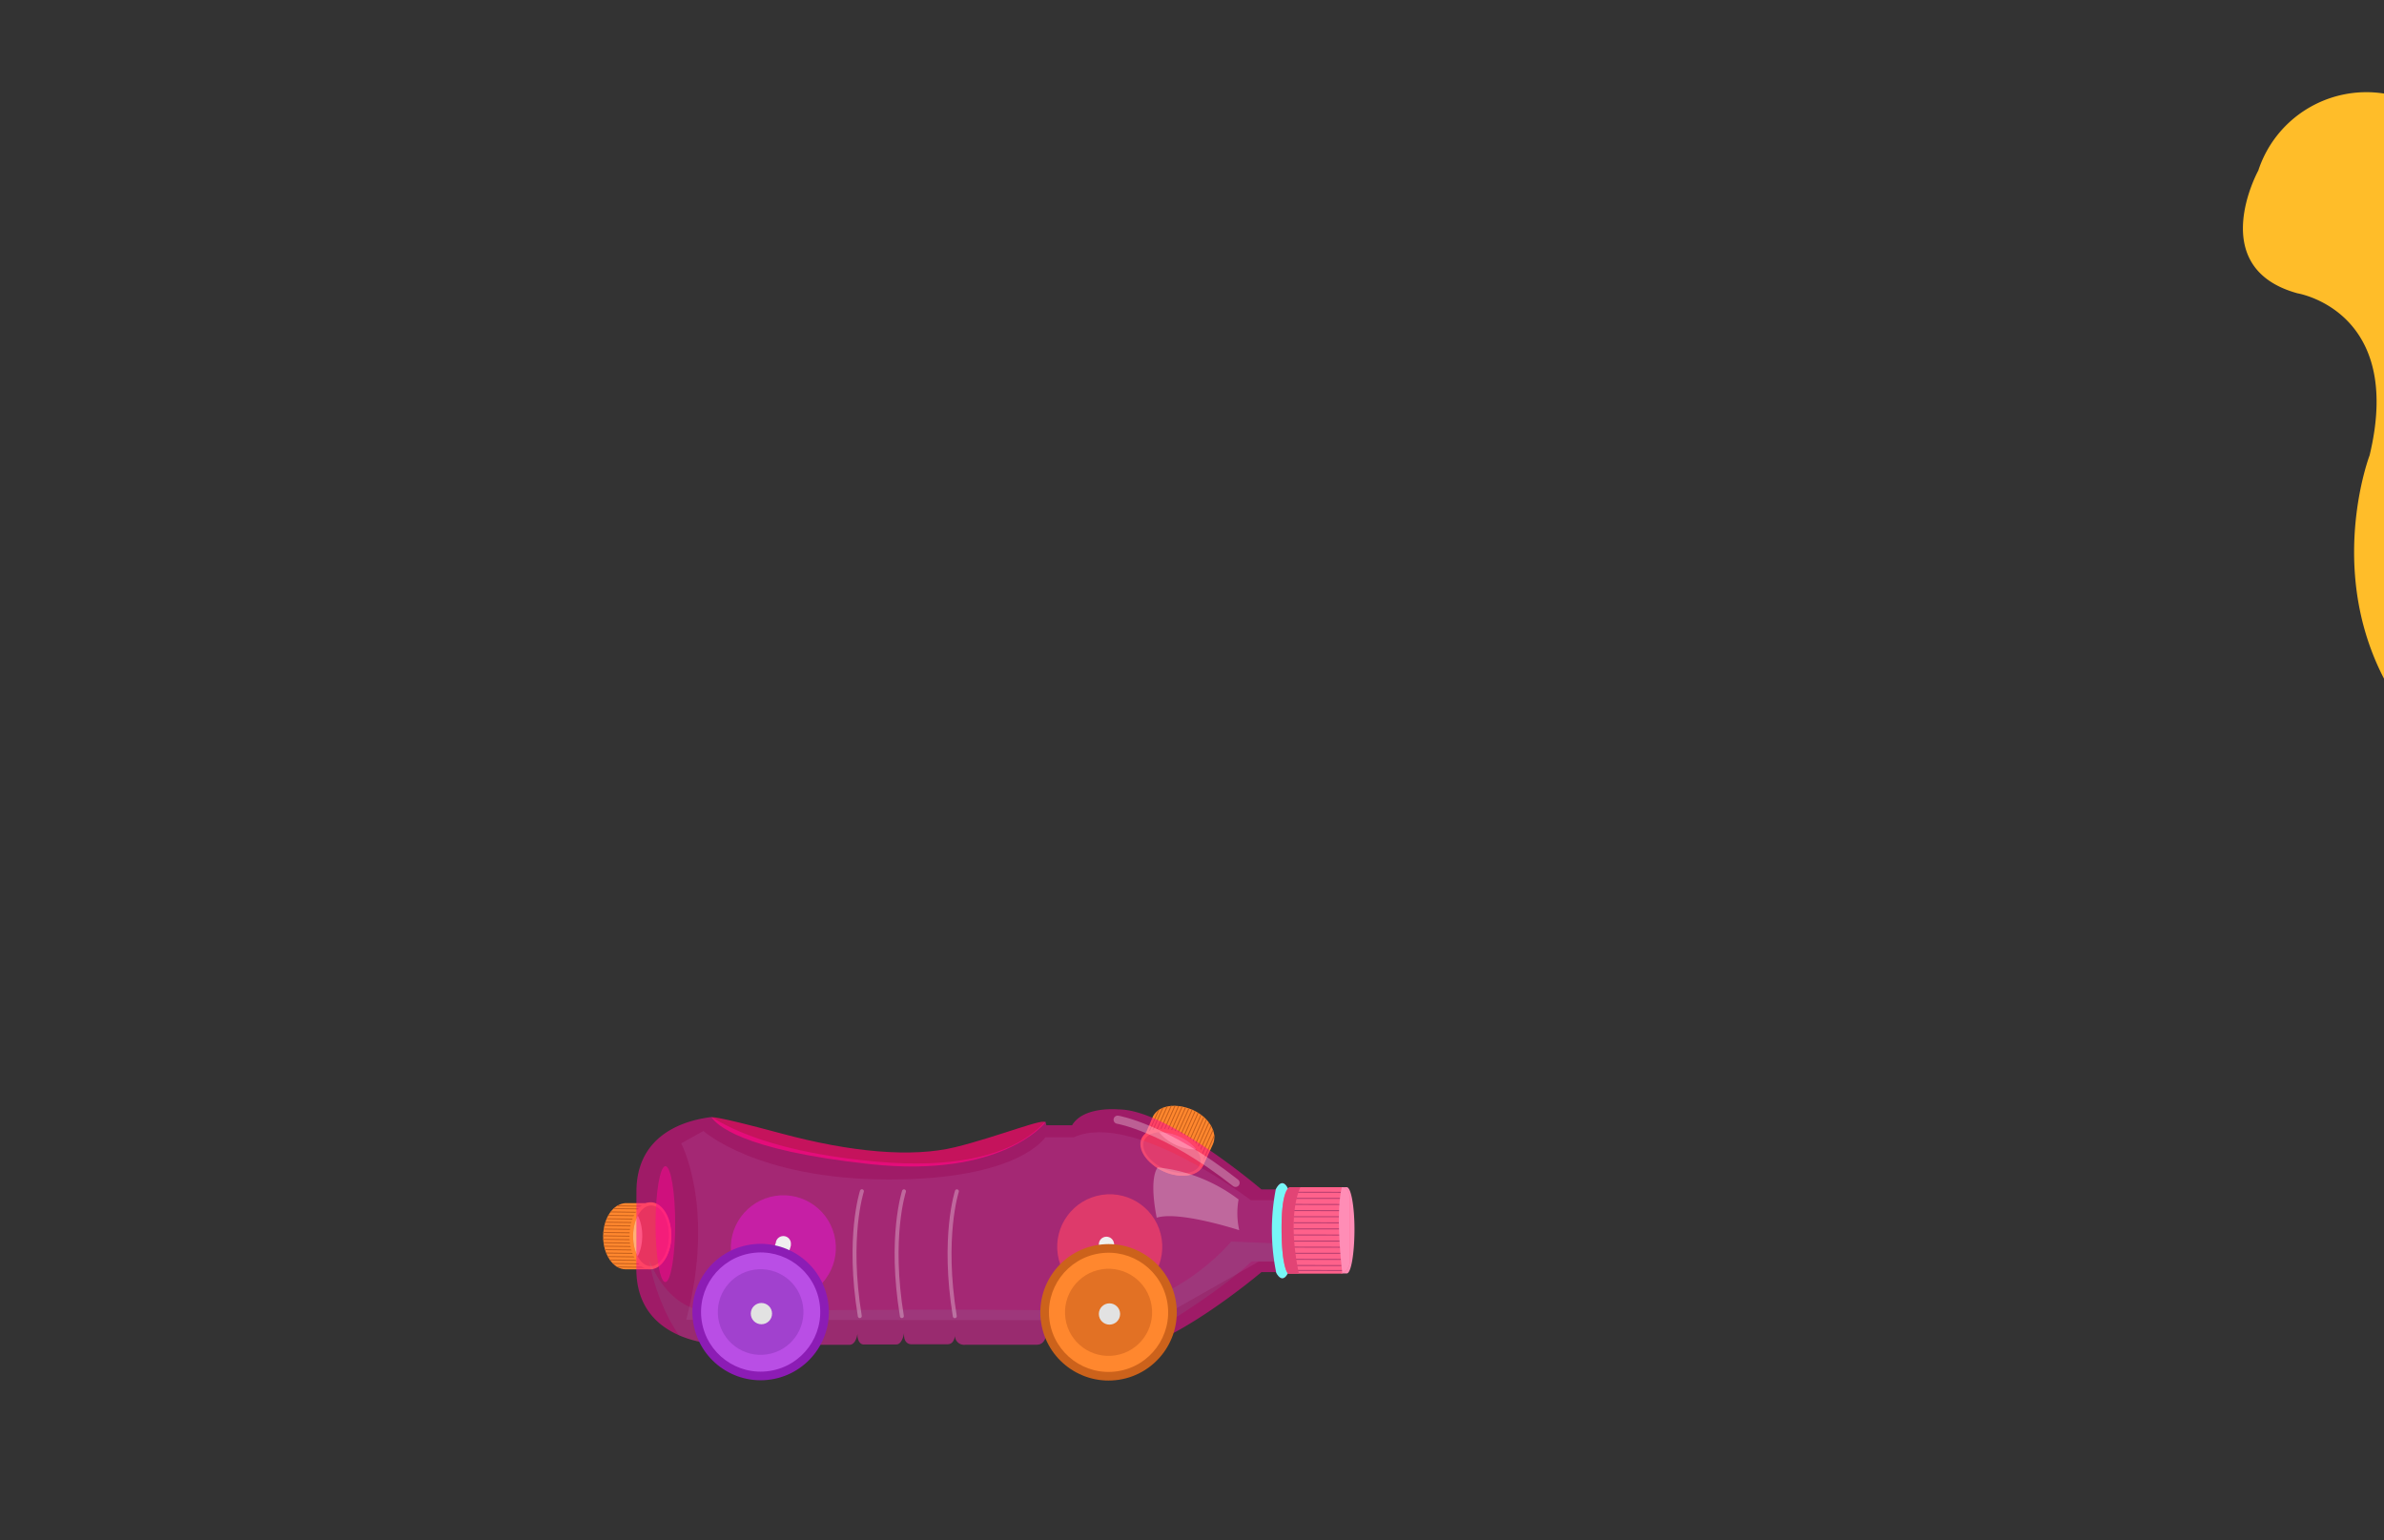 <svg id="Layer_16" data-name="Layer 16" xmlns="http://www.w3.org/2000/svg" xmlns:xlink="http://www.w3.org/1999/xlink" viewBox="0 0 260 168"><rect x="0" y="0" width="260" height="168" fill="#333333" stroke="none"/><defs><style>.cls-1{fill:#ff872e;}.cls-2{fill:#ce6824;}.cls-22,.cls-23,.cls-3,.cls-31,.cls-33,.cls-8{fill:none;}.cls-26,.cls-4{fill:#ff0695;}.cls-4{opacity:0.53;}.cls-5{fill:#ff618b;}.cls-6{fill:#ea0c67;opacity:0.8;}.cls-7{clip-path:url(#clip-path);}.cls-8{stroke:#c6601c;stroke-width:0.11px;}.cls-22,.cls-23,.cls-8{stroke-miterlimit:10;}.cls-9{clip-path:url(#clip-path-2);}.cls-10{fill:#ffb273;}.cls-11{clip-path:url(#clip-path-3);}.cls-12{clip-path:url(#clip-path-4);}.cls-13{fill:#ff8db6;}.cls-14{fill:#8c1cb5;}.cls-15{fill:#cc621b;}.cls-16,.cls-19{fill:#6abfbd;}.cls-16{opacity:0.2;}.cls-17{clip-path:url(#clip-path-5);}.cls-18{clip-path:url(#clip-path-6);}.cls-19{opacity:0.1;}.cls-20{fill:#77f7f7;}.cls-21{clip-path:url(#clip-path-7);}.cls-22,.cls-23{stroke:#b73e70;}.cls-22{stroke-width:0.11px;}.cls-23{stroke-width:0.11px;}.cls-24{fill:#e24475;}.cls-25{fill:#efefef;}.cls-26{opacity:0.5;}.cls-27{fill:#b94ee5;}.cls-28{fill:#a141ce;}.cls-29{fill:#e2e2e2;}.cls-30{fill:#e27124;}.cls-31,.cls-33{stroke:#fff;stroke-linecap:round;stroke-linejoin:round;}.cls-31{stroke-width:0.89px;}.cls-31,.cls-32,.cls-33{opacity:0.3;}.cls-32{fill:#fff;}.cls-33{stroke-width:0.43px;}.cls-34{fill:#ffbd29;}</style><clipPath id="clip-path"><path class="cls-1" d="M131.28,127l1-2.2c.57-1.27-.44-3-2.26-3.77s-3.62-.47-4.26.69h0l-1,2.33c-.56,1.27.45,3,2.27,3.77S130.71,128.21,131.28,127Z"/></clipPath><clipPath id="clip-path-2"><ellipse class="cls-2" cx="127.82" cy="125.72" rx="1.95" ry="3.31" transform="translate(-39.14 191.06) rotate(-65.9)"/></clipPath><clipPath id="clip-path-3"><path class="cls-1" d="M70.65,138.44l-2.41,0c-1.38,0-2.49-1.65-2.46-3.65s1.1-3.48,2.42-3.57h0l2.55,0c1.39,0,2.49,1.65,2.46,3.65S72,138.46,70.65,138.44Z"/></clipPath><clipPath id="clip-path-4"><ellipse class="cls-2" cx="71" cy="134.78" rx="3.31" ry="1.95" transform="translate(-64.75 203.92) rotate(-89.21)"/></clipPath><clipPath id="clip-path-5"><path id="SVGID" class="cls-3" d="M115.18,120.39s-2.34,7.87-19.64,6.3-20.63-7.23-20.63-7.23l-7.66,4.32S60,137.86,60.35,139.3s2.54,14.43,2.54,14.43L83,158.52s23.07.36,33.72-1.18,14.32-2.1,17.65-3.65,16.1-11.52,17.21-13.18,1.9-17-.09-17.42-17.19-6.23-18.3-6.12S115.18,120.39,115.18,120.39Z"/></clipPath><clipPath id="clip-path-6"><path class="cls-4" d="M69.4,138.41c0,8.45,9.63,8.24,9.63,8.24h8c.67,0,.86-1.15.86-1.15,0,1.2.75,1.17.75,1.17h4c.74,0,.87-1.21.87-1.21,0,1.14.61,1.17.61,1.17h3.64c.66,0,.84-1.26.84-1.26-.1,1.39.9,1.24.9,1.24h3.84c.82,0,.82-1.1.82-1.1a1,1,0,0,0,1.16,1.15h7.75c.91,0,1-1,1-1h2.81c1.23,2.12,5.07,1.74,5.07,1.74,5.41,0,15.63-8.66,15.63-8.66h1.56c.8,1.52,1.37,0,1.37,0h4.93s.81,0,.82-1.7v-5.69s0-1.62-.81-1.63H140.5s-.57-1.53-1.37,0h-1.56S127.37,121,122,121c0,0-3.84-.39-5.08,1.73h-2.81s-.06-1-1-1h-7.74a1,1,0,0,0-1.17,1.15s0-1.1-.82-1.1H99.52s-1-.15-.9,1.23c0,0-.17-1.25-.83-1.25H94.14s-.6,0-.6,1.17c0,0-.14-1.21-.87-1.21h-4s-.76,0-.76,1.17c0,0-.18-1.15-.85-1.15h-8s-9.64-.23-9.65,8.22Z"/></clipPath><clipPath id="clip-path-7"><path class="cls-5" d="M140.75,129.48h5.73a1.08,1.08,0,0,1,.72,1.11v7.21s-.23,1.11-1.07,1.11h-5.65s-.72-.52-.71-5.07S140.75,129.48,140.75,129.48Z"/></clipPath></defs><path class="cls-6" d="M77.61,121.87s-.15-.34,7.55,1.74,14.32,2.65,19,1.51,10.27-3.43,9.77-2.61c0,0-4.71,6-19,4.46S78.1,122.58,77.61,121.87Z"/><path class="cls-1" d="M131.28,127l1-2.2c.57-1.27-.44-3-2.26-3.77s-3.62-.47-4.26.69h0l-1,2.33c-.56,1.27.45,3,2.27,3.77S130.71,128.21,131.28,127Z"/><g class="cls-7"><line class="cls-8" x1="127.75" y1="118.75" x2="123.24" y2="128.82"/><line class="cls-8" x1="127.47" y1="118.62" x2="122.96" y2="128.7"/><line class="cls-8" x1="128.09" y1="118.9" x2="123.58" y2="128.98"/><line class="cls-8" x1="128.43" y1="119.05" x2="123.92" y2="129.13"/><line class="cls-8" x1="128.77" y1="119.21" x2="124.26" y2="129.28"/><line class="cls-8" x1="129.11" y1="119.36" x2="124.6" y2="129.44"/><line class="cls-8" x1="129.45" y1="119.51" x2="124.95" y2="129.59"/><line class="cls-8" x1="129.8" y1="119.66" x2="125.29" y2="129.74"/><line class="cls-8" x1="130.14" y1="119.82" x2="125.63" y2="129.89"/><line class="cls-8" x1="130.48" y1="119.97" x2="125.97" y2="130.05"/><line class="cls-8" x1="130.82" y1="120.12" x2="126.31" y2="130.2"/><line class="cls-8" x1="131.16" y1="120.28" x2="126.65" y2="130.35"/><line class="cls-8" x1="131.5" y1="120.43" x2="127" y2="130.51"/><line class="cls-8" x1="131.85" y1="120.58" x2="127.34" y2="130.66"/><line class="cls-8" x1="132.19" y1="120.73" x2="127.68" y2="130.81"/><line class="cls-8" x1="132.53" y1="120.89" x2="128.02" y2="130.96"/><line class="cls-8" x1="132.87" y1="121.04" x2="128.36" y2="131.12"/><line class="cls-8" x1="133.21" y1="121.19" x2="128.7" y2="131.27"/><line class="cls-8" x1="133.55" y1="121.35" x2="129.05" y2="131.42"/></g><ellipse class="cls-1" cx="127.84" cy="125.67" rx="2.28" ry="3.66" transform="translate(-39.08 191.05) rotate(-65.9)"/><ellipse class="cls-2" cx="127.82" cy="125.72" rx="1.95" ry="3.31" transform="translate(-39.14 191.06) rotate(-65.9)"/><g class="cls-9"><ellipse class="cls-10" cx="129.12" cy="123.03" rx="2.04" ry="3.43" transform="translate(-35.91 190.66) rotate(-65.9)"/></g><path class="cls-1" d="M70.65,138.44l-2.41,0c-1.38,0-2.49-1.65-2.46-3.65s1.1-3.48,2.42-3.57h0l2.55,0c1.39,0,2.49,1.65,2.46,3.65S72,138.46,70.65,138.44Z"/><g class="cls-11"><line class="cls-8" x1="64.7" y1="131.78" x2="75.74" y2="131.93"/><line class="cls-8" x1="64.7" y1="131.48" x2="75.74" y2="131.63"/><line class="cls-8" x1="64.69" y1="132.15" x2="75.73" y2="132.31"/><line class="cls-8" x1="64.69" y1="132.53" x2="75.73" y2="132.68"/><line class="cls-8" x1="64.68" y1="132.9" x2="75.72" y2="133.06"/><line class="cls-8" x1="64.68" y1="133.28" x2="75.72" y2="133.43"/><line class="cls-8" x1="64.67" y1="133.65" x2="75.71" y2="133.8"/><line class="cls-8" x1="64.67" y1="134.03" x2="75.71" y2="134.18"/><line class="cls-8" x1="64.66" y1="134.4" x2="75.7" y2="134.55"/><line class="cls-8" x1="64.66" y1="134.77" x2="75.7" y2="134.93"/><line class="cls-8" x1="64.65" y1="135.15" x2="75.69" y2="135.3"/><line class="cls-8" x1="64.65" y1="135.52" x2="75.69" y2="135.67"/><line class="cls-8" x1="64.64" y1="135.9" x2="75.68" y2="136.05"/><line class="cls-8" x1="64.64" y1="136.27" x2="75.68" y2="136.42"/><line class="cls-8" x1="64.63" y1="136.64" x2="75.67" y2="136.8"/><line class="cls-8" x1="64.63" y1="137.02" x2="75.67" y2="137.17"/><line class="cls-8" x1="64.62" y1="137.39" x2="75.66" y2="137.55"/><line class="cls-8" x1="64.62" y1="137.77" x2="75.65" y2="137.92"/><line class="cls-8" x1="64.61" y1="138.14" x2="75.65" y2="138.29"/></g><ellipse class="cls-1" cx="70.94" cy="134.78" rx="3.66" ry="2.28" transform="translate(-64.81 203.86) rotate(-89.21)"/><ellipse class="cls-2" cx="71" cy="134.78" rx="3.31" ry="1.95" transform="translate(-64.75 203.92) rotate(-89.21)"/><g class="cls-12"><ellipse class="cls-10" cx="68.01" cy="134.83" rx="3.43" ry="2.04" transform="translate(-67.75 200.97) rotate(-89.21)"/></g><path class="cls-13" d="M146.88,129.48h-.63v1.6a23.54,23.54,0,0,0,0,6.2v1.61h.63c.46,0,.83-2.11.84-4.71S147.34,129.48,146.88,129.48Z"/><circle class="cls-14" cx="85.43" cy="136.1" r="5.73" transform="translate(-19.73 14.59) rotate(-8.76)"/><circle class="cls-15" cx="121.02" cy="135.99" r="5.73" transform="translate(-19.29 20.01) rotate(-8.76)"/><path class="cls-16" d="M74.29,124.7s3.77,7.06.55,19.24L126,144l11.27-6.4h1.93v-6.7h-2.78s-12.82-9.78-19.3-6.87H114s-2.79,4.63-17.11,4.61-20.17-5.29-20.17-5.29Z"/><g class="cls-17"><path class="cls-4" d="M69.4,138.41c0,8.45,9.63,8.24,9.63,8.24h8c.67,0,.86-1.15.86-1.15,0,1.2.75,1.17.75,1.17h4c.74,0,.87-1.21.87-1.21,0,1.14.61,1.17.61,1.17h3.64c.66,0,.84-1.26.84-1.26-.1,1.39.9,1.24.9,1.24h3.84c.82,0,.82-1.1.82-1.1a1,1,0,0,0,1.16,1.15h7.75c.91,0,1-1,1-1h2.81c1.23,2.12,5.07,1.74,5.07,1.74,5.41,0,15.63-8.66,15.63-8.66h1.56c.8,1.52,1.37,0,1.37,0h4.93s.81,0,.82-1.7v-5.69s0-1.62-.81-1.63H140.5s-.57-1.53-1.37,0h-1.56S127.37,121,122,121c0,0-3.84-.39-5.08,1.73h-2.81s-.06-1-1-1h-7.74a1,1,0,0,0-1.17,1.15s0-1.1-.82-1.1H99.52s-1-.15-.9,1.23c0,0-.17-1.25-.83-1.25H94.14s-.6,0-.6,1.17c0,0-.14-1.21-.87-1.21h-4s-.76,0-.76,1.17c0,0-.18-1.15-.85-1.15h-8s-9.64-.23-9.65,8.22Z"/><g class="cls-18"><path class="cls-19" d="M70.79,137.43s1.54,10,8.52,12.43l38,0s12.76-6.31,19.2-12.29h3l.1-1.94-5.34-.22S127.8,143.37,118,143,78.1,143,78.1,143,73.44,143.87,70.79,137.43Z"/><path class="cls-20" d="M139.58,127.85a23.22,23.22,0,0,0,.71,14.7l.55-2.55a22.33,22.33,0,0,1,0-11.76Z"/></g></g><path class="cls-5" d="M140.75,129.48h5.73a1.08,1.08,0,0,1,.72,1.11v7.21s-.23,1.11-1.07,1.11h-5.65s-.72-.52-.71-5.07S140.75,129.48,140.75,129.48Z"/><g class="cls-21"><line class="cls-22" x1="141.17" y1="130.03" x2="146.49" y2="130.04"/><line class="cls-22" x1="141.15" y1="130.7" x2="146.47" y2="130.7"/><line class="cls-22" x1="141.13" y1="131.36" x2="146.45" y2="131.37"/><line class="cls-22" x1="141.11" y1="132.03" x2="146.44" y2="132.04"/><line class="cls-22" x1="141.09" y1="132.7" x2="146.42" y2="132.7"/><line class="cls-22" x1="141.07" y1="133.36" x2="146.4" y2="133.37"/><line class="cls-22" x1="141.05" y1="134.03" x2="146.38" y2="134.03"/><line class="cls-22" x1="141.03" y1="134.69" x2="146.36" y2="134.7"/><line class="cls-22" x1="141.01" y1="135.36" x2="146.34" y2="135.36"/><line class="cls-22" x1="140.99" y1="136.02" x2="146.32" y2="136.03"/><line class="cls-22" x1="140.98" y1="136.69" x2="146.3" y2="136.69"/><line class="cls-22" x1="140.96" y1="137.35" x2="146.28" y2="137.36"/><line class="cls-22" x1="140.98" y1="138.02" x2="146.3" y2="138.03"/><line class="cls-23" x1="140.98" y1="138.56" x2="146.54" y2="138.57"/><path class="cls-24" d="M142.09,129s-2.26,2.95,0,11.8l-3.25,0S138,129.07,138,129s.77-1.33,1.14-1.33A22,22,0,0,1,142.09,129Z"/><path class="cls-13" d="M146.53,128.93s-1.15,2,0,11.09c0,0,3.18.19,3.14-.22s-.69-7.76-.73-8.06-.4-.78-.48-1.14S146.53,128.93,146.53,128.93Z"/></g><circle class="cls-25" cx="85.43" cy="135.64" r="0.83"/><path class="cls-25" d="M81.82,143.24c.08-.21,2.77-7.62,2.77-7.62l1.67.18-2.08,7.44Z"/><circle class="cls-25" cx="120.67" cy="135.71" r="0.83"/><path class="cls-25" d="M122.09,143.28c-.07-.21-.58-7.59-.58-7.59l-1.67.18.12,7.34Z"/><ellipse class="cls-26" cx="72.56" cy="133.51" rx="6.32" ry="1.07" transform="translate(-61.02 205.93) rotate(-89.94)"/><circle class="cls-14" cx="82.95" cy="143.1" r="7.44" transform="translate(-20.82 14.3) rotate(-8.76)"/><circle class="cls-27" cx="82.95" cy="143.1" r="6.5" transform="translate(-20.82 14.3) rotate(-8.76)"/><circle class="cls-28" cx="82.95" cy="143.1" r="4.67" transform="translate(-20.82 14.3) rotate(-8.76)"/><circle class="cls-29" cx="83.04" cy="143.27" r="1.16"/><circle class="cls-15" cx="120.89" cy="143.14" r="7.44" transform="translate(-20.38 20.07) rotate(-8.76)"/><circle class="cls-1" cx="120.89" cy="143.14" r="6.5" transform="translate(-20.38 20.07) rotate(-8.76)"/><circle class="cls-30" cx="120.89" cy="143.14" r="4.75" transform="translate(-20.38 20.07) rotate(-8.76)"/><circle class="cls-29" cx="121" cy="143.31" r="1.16"/><path class="cls-31" d="M121.89,122.12s5.16.83,12.86,6.89"/><path class="cls-32" d="M126.25,127.32a17.66,17.66,0,0,1,8.83,3.5,8.49,8.49,0,0,0,.07,3.35s-6.56-2.14-9-1.36C126.17,132.81,125.25,128.82,126.25,127.32Z"/><path class="cls-33" d="M104.36,129.93s-1.64,5-.23,13.62"/><path class="cls-33" d="M98.59,129.93s-1.65,5-.23,13.61"/><path class="cls-33" d="M94,129.92s-1.65,5-.23,13.62"/><path class="cls-34" d="M306,96.42c-63.1-6.16-47.57-46.76-47.57-46.76,3.8-15.78-7.86-17.67-7.86-17.67-10.12-2.78-4.28-13.39-4.28-13.39a12.41,12.41,0,0,1,13.63-8.41c32.38,6,15,43.72,15,43.72-8.49,34,33.66,36.28,33.66,36.28a2.7,2.7,0,0,1,1.64,3.51C309.44,96.41,306,96.42,306,96.42Z"/></svg>